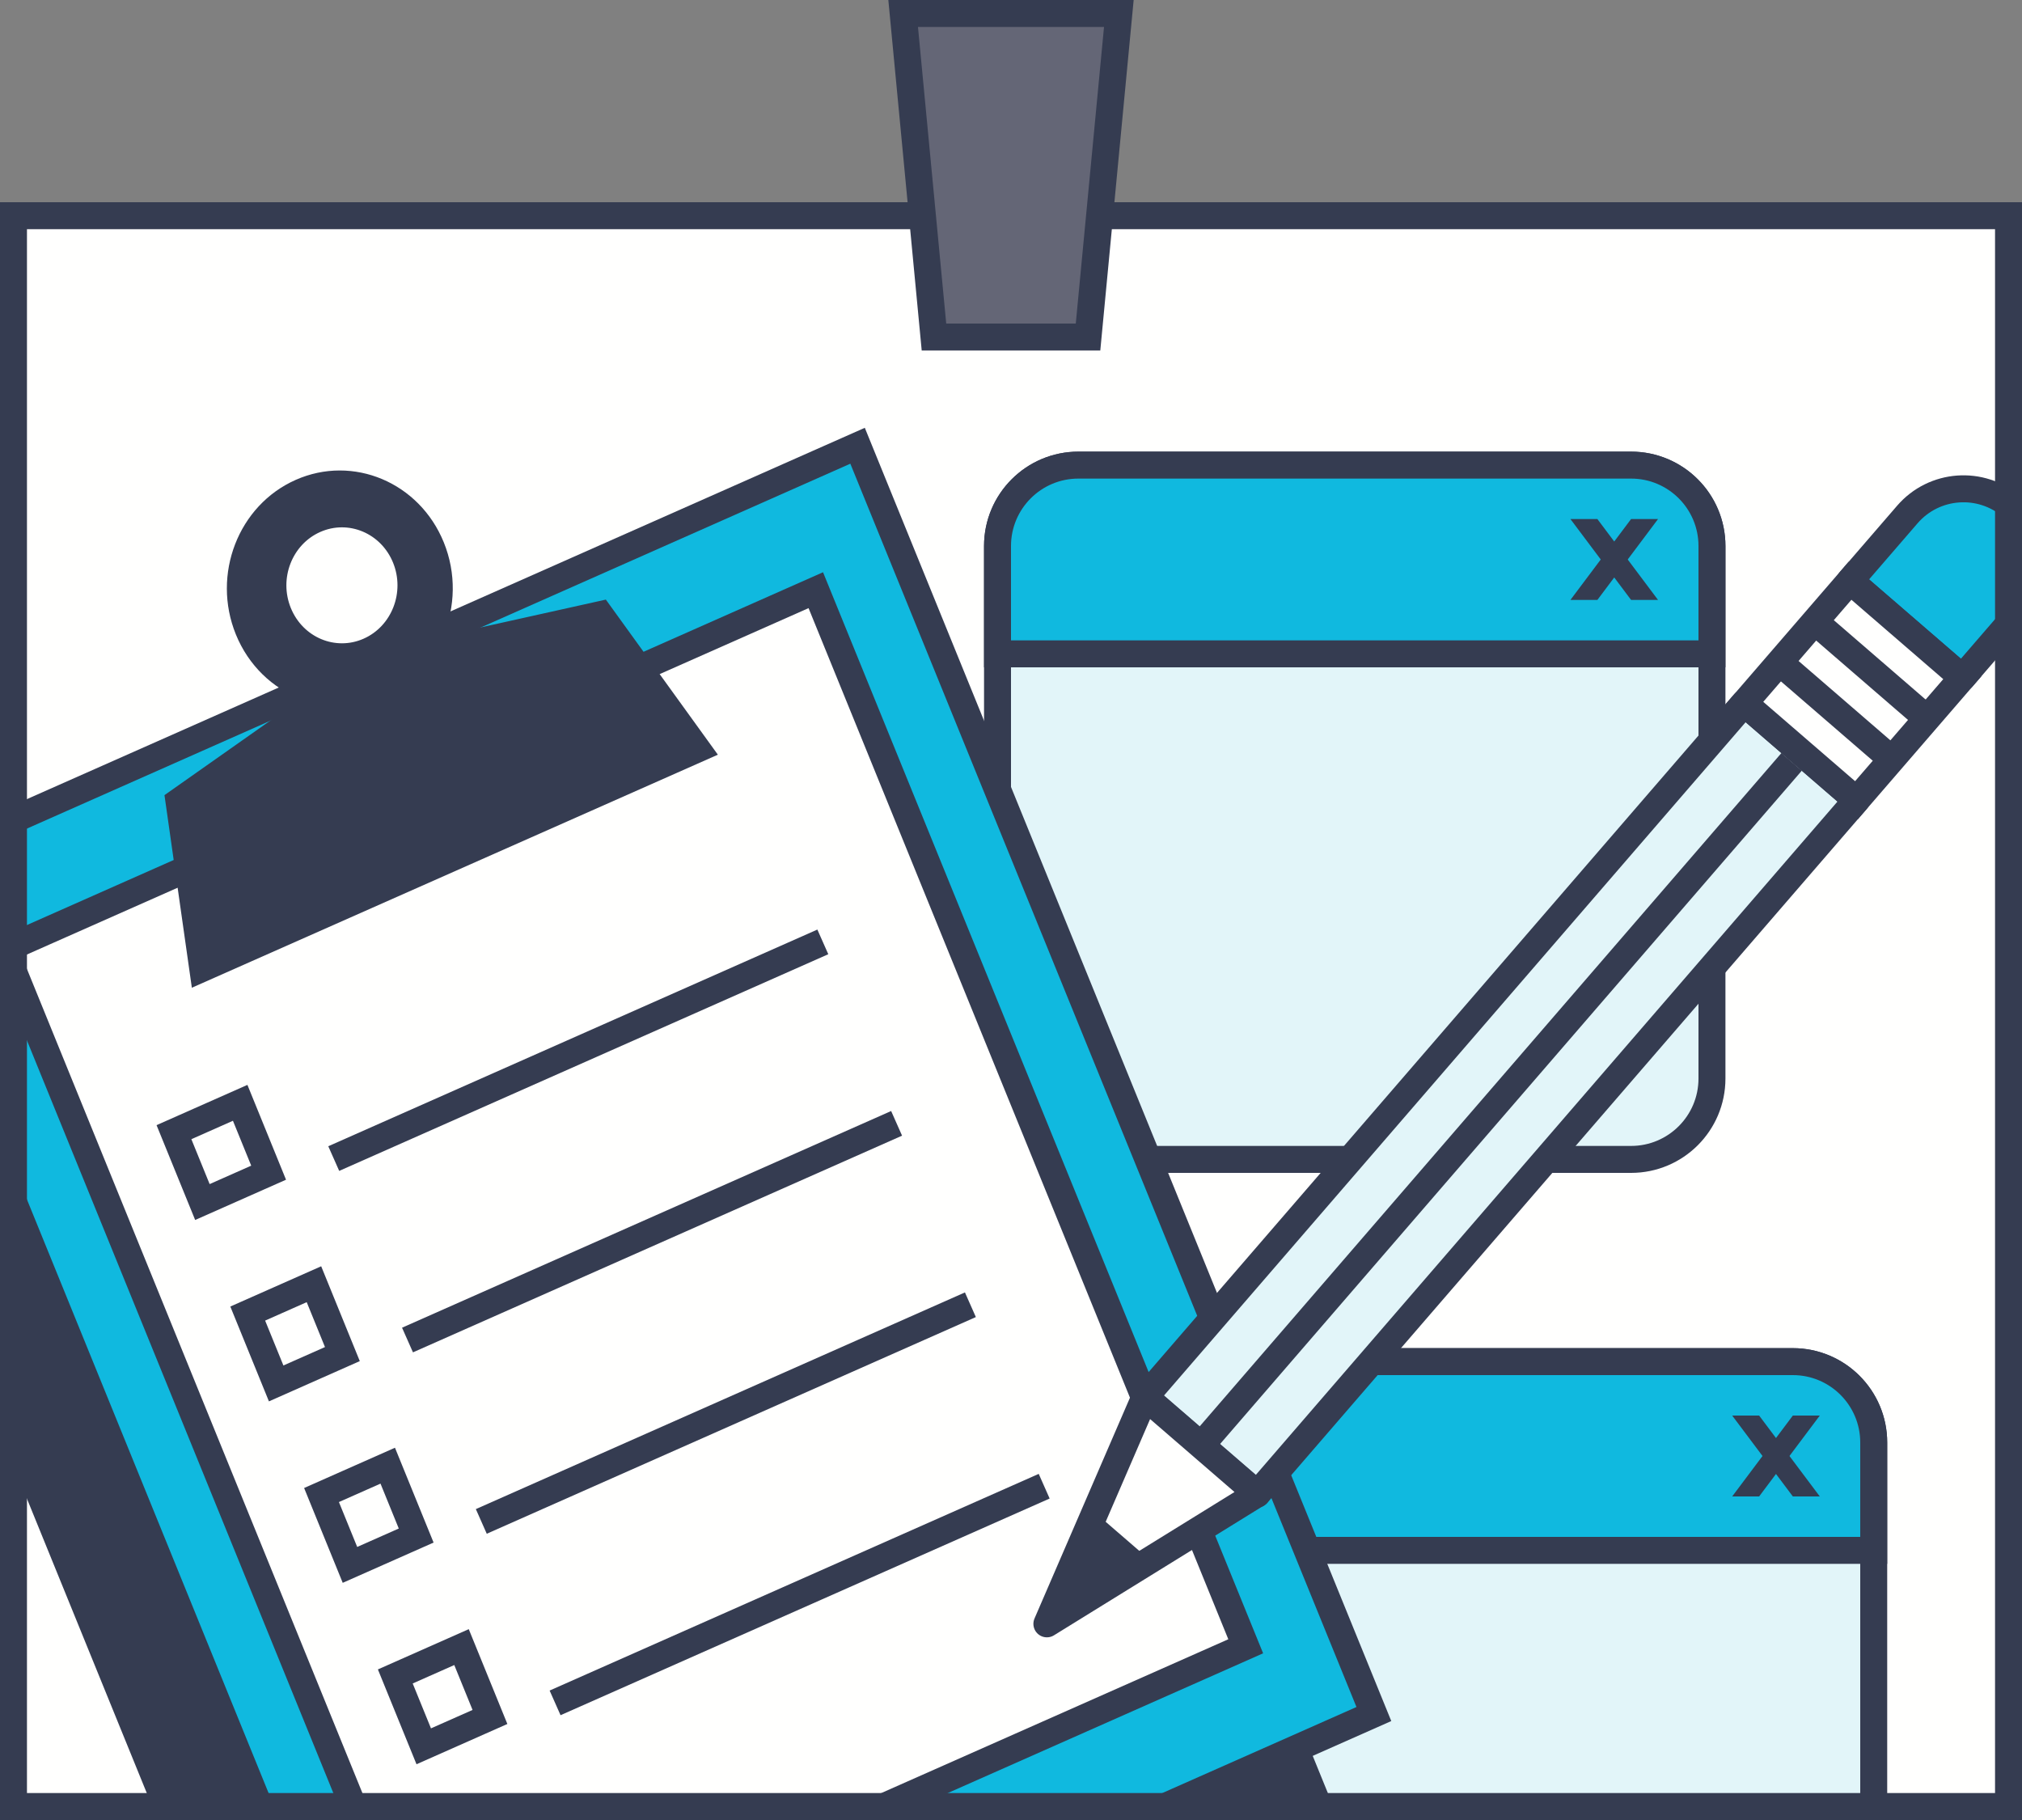 <svg width="300" height="270" viewBox="0 0 300 270" fill="none" xmlns="http://www.w3.org/2000/svg">
<rect x="0" y="0" width="300" height="270" fill="#808080" stroke="none"/>
<g clip-path="url(#clip0_6967_2119)">
<path d="M0 30H300V270H0V30Z" fill="#FFFFFE"/>
<path d="M172 214C172 207.373 177.373 202 184 202H266C272.627 202 278 207.373 278 214V293C278 299.627 272.627 305 266 305H184C177.373 305 172 299.627 172 293V214Z" fill="#E2F5F9" stroke="#353C51" stroke-width="4"/>
<path d="M172 214C172 207.373 177.373 202 184 202H266C272.627 202 278 207.373 278 214V230H172V214Z" fill="#10B9DF" stroke="#353C51" stroke-width="4"/>
<path d="M266 210H270L261 222H257L266 210Z" fill="#353C51"/>
<path d="M261 210H257L266 222H270L261 210Z" fill="#353C51"/>
<path d="M148 81C148 74.373 153.373 69 160 69H242C248.627 69 254 74.373 254 81V160C254 166.627 248.627 172 242 172H160C153.373 172 148 166.627 148 160V81Z" fill="#E2F5F9" stroke="#353C51" stroke-width="4"/>
<path d="M148 81C148 74.373 153.373 69 160 69H242C248.627 69 254 74.373 254 81V97H148V81Z" fill="#10B9DF" stroke="#353C51" stroke-width="4"/>
<path d="M242 77H246L237 89H233L242 77Z" fill="#353C51"/>
<path d="M237 77H233L242 89H246L237 77Z" fill="#353C51"/>
<rect x="2.582" y="1.043" width="158.421" height="203.188" transform="matrix(0.914 -0.405 0.377 0.926 -26.228 149.634)" fill="#353C51" stroke="#353C51" stroke-width="4"/>
<rect x="2.582" y="1.043" width="158.421" height="203.188" transform="matrix(0.914 -0.405 0.377 0.926 -20.314 130.368)" fill="#10B9DF" stroke="#353C51" stroke-width="4"/>
<rect x="2.582" y="1.043" width="131.688" height="169.195" transform="matrix(0.914 -0.405 0.377 0.926 -2.078 140.968)" fill="#FFFFFE" stroke="#353C51" stroke-width="4"/>
<path d="M43.872 71.191C52.39 67.418 62.226 71.566 65.842 80.455C67.719 85.072 67.549 90.058 65.759 94.315L89.889 88.951L106.508 111.96L28.464 146.531L24.402 117.96L44.653 103.704C40.456 102.097 36.88 98.753 34.995 94.119C31.38 85.23 35.354 74.964 43.872 71.191ZM47.513 78.918C43.324 80.774 41.369 85.822 43.147 90.193C44.925 94.565 49.763 96.605 53.952 94.75C58.141 92.894 60.096 87.845 58.318 83.473C56.539 79.102 51.702 77.063 47.513 78.918Z" fill="#353C51"/>
<rect x="2.582" y="1.043" width="10.749" height="11.193" transform="matrix(0.914 -0.405 0.377 0.926 23.057 168.039)" stroke="#353C51" stroke-width="4"/>
<rect x="2.582" y="1.043" width="10.749" height="11.193" transform="matrix(0.914 -0.405 0.377 0.926 34.002 194.949)" stroke="#353C51" stroke-width="4"/>
<rect x="2.582" y="1.043" width="10.749" height="11.193" transform="matrix(0.914 -0.405 0.377 0.926 44.95 221.869)" stroke="#353C51" stroke-width="4"/>
<rect x="2.582" y="1.043" width="10.749" height="11.193" transform="matrix(0.914 -0.405 0.377 0.926 55.897 248.783)" stroke="#353C51" stroke-width="4"/>
<path d="M49.516 171.876L122.081 139.731" stroke="#353C51" stroke-width="4"/>
<path d="M60.461 198.795L133.027 166.65" stroke="#353C51" stroke-width="4"/>
<path d="M71.41 225.706L143.976 193.561" stroke="#353C51" stroke-width="4"/>
<path d="M82.357 252.625L154.923 220.481" stroke="#353C51" stroke-width="4"/>
<rect width="22" height="136" transform="matrix(-0.757 -0.654 -0.654 0.757 275.447 118.704)" fill="#E2F5F9" stroke="#353C51" stroke-width="4" stroke-linejoin="round"/>
<path d="M299.638 90.707C303.61 86.11 303.104 79.164 298.507 75.192C293.91 71.22 286.964 71.727 282.992 76.323L274.492 86.16L291.139 100.544L299.638 90.707Z" fill="#10B9DF" stroke="#353C51" stroke-width="4" stroke-linejoin="round"/>
<rect width="22" height="24" transform="matrix(-0.757 -0.654 -0.654 0.757 291.139 100.544)" fill="#FFFFFE" stroke="#353C51" stroke-width="4"/>
<path d="M186.529 221.61L169.883 207.226L155.323 240.901L186.529 221.61Z" fill="#FFFFFE" stroke="#353C51" stroke-width="4" stroke-linejoin="round"/>
<path d="M170.764 231.567L162.565 224.483L155.446 241.008L170.764 231.567Z" fill="#353C51"/>
<path d="M285.152 105.944L269.609 92.513" stroke="#353C51" stroke-width="4"/>
<path d="M279.922 111.997L264.378 98.567" stroke="#353C51" stroke-width="4"/>
<path d="M265.816 113.025L178.207 214.418" stroke="#353C51" stroke-width="4"/>
<rect x="2" y="32" width="296" height="236" stroke="#353C51" stroke-width="4"/>
<path d="M134 2H166L161.429 50H138.571L134 2Z" fill="#646676" stroke="#353C51" stroke-width="4"/>
</g>
<defs>
<clipPath id="clip0_6967_2119">
<rect width="300" height="270" fill="white"/>
</clipPath>
</defs>
</svg>
